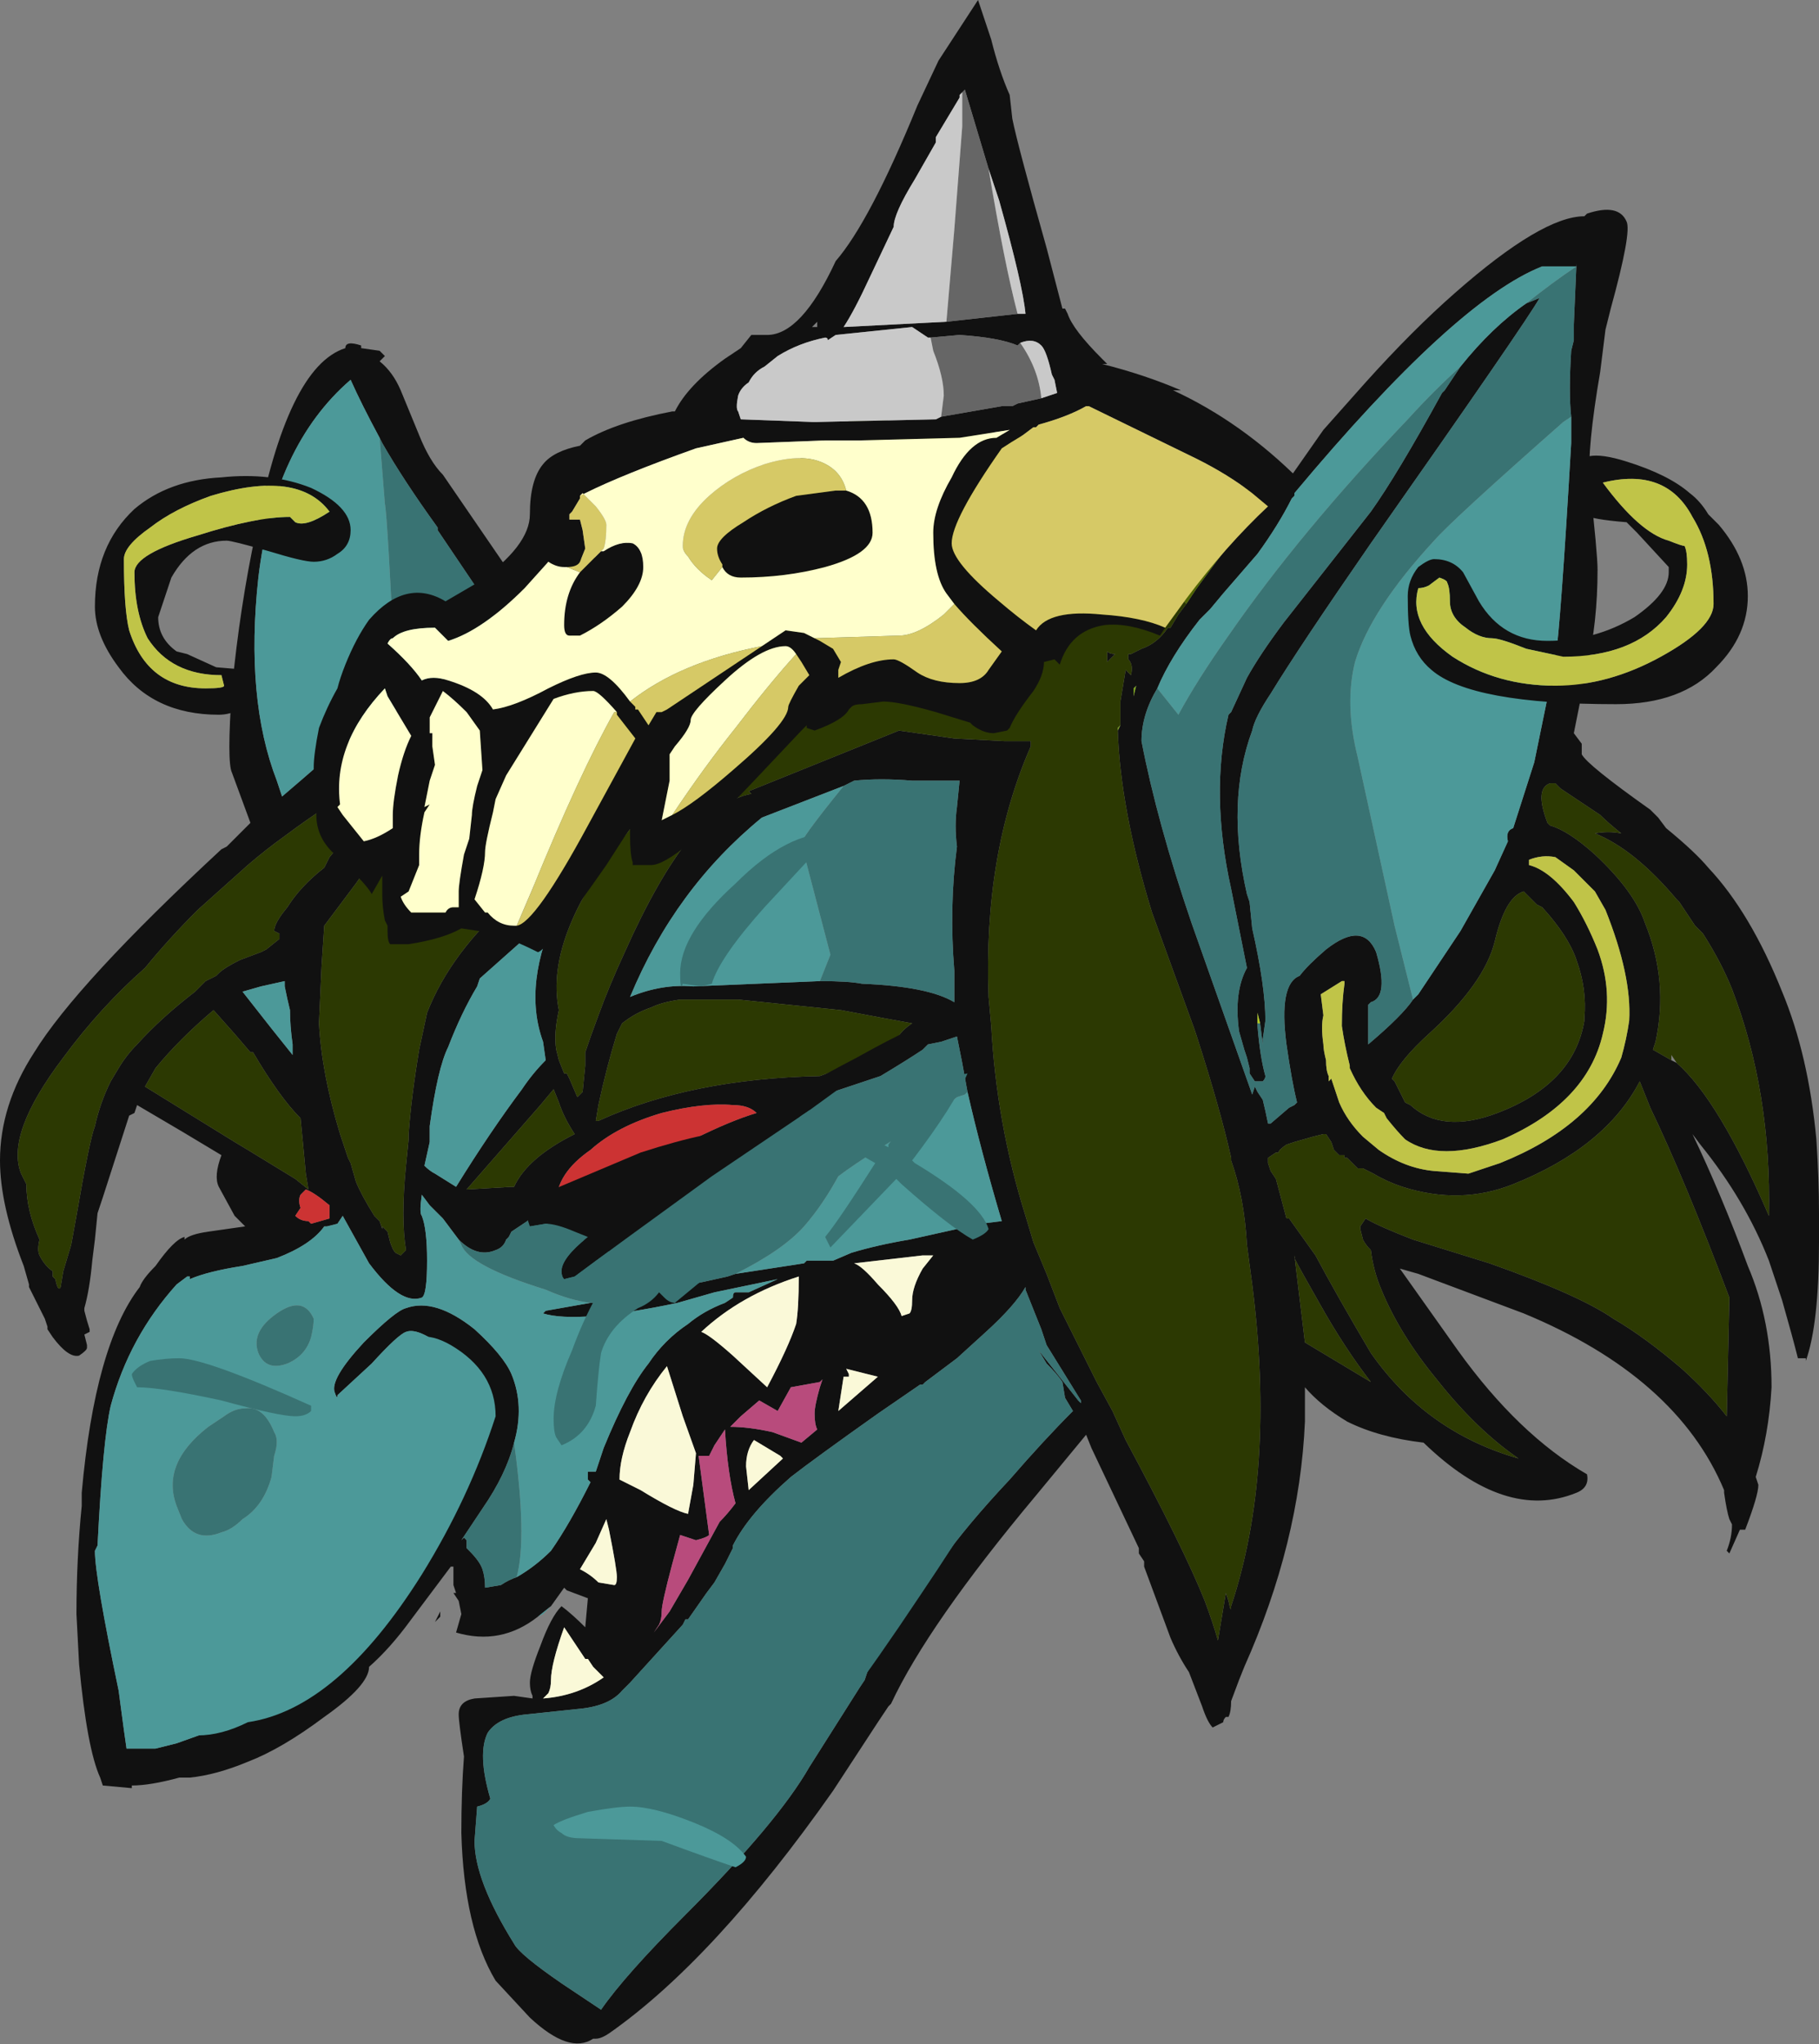 <?xml version="1.0" encoding="UTF-8" standalone="no"?>
<svg xmlns:ffdec="https://www.free-decompiler.com/flash" xmlns:xlink="http://www.w3.org/1999/xlink" ffdec:objectType="shape" height="38.75px" width="34.5px" xmlns="http://www.w3.org/2000/svg">
  <rect width="100%" height="100%" fill="#808080" stroke="none"/>
  <g transform="matrix(1.0, 0.0, 0.0, 1.0, -13.4, 10.05)">
    <path d="M23.6 20.6 Q22.9 21.15 22.05 20.9 L22.15 20.55 22.1 20.3 22.0 20.15 22.05 20.15 22.0 20.0 22.0 19.65 21.95 19.65 21.2 20.65 Q20.8 21.2 20.4 21.55 20.4 21.9 19.55 22.5 18.75 23.1 18.1 23.35 17.5 23.6 17.0 23.65 L16.8 23.65 Q16.25 23.8 15.9 23.8 L15.9 23.85 15.35 23.8 15.3 23.65 Q15.05 23.1 14.9 21.5 L14.85 20.55 Q14.85 19.5 14.95 18.5 L14.95 18.25 Q15.2 15.45 16.05 14.35 16.1 14.2 16.35 13.95 16.7 13.45 16.9 13.4 L16.9 13.45 Q17.0 13.35 17.35 13.3 L18.05 13.2 17.85 13.0 17.55 12.45 Q17.45 12.25 17.6 11.85 L16.85 11.4 16.0 10.9 15.95 11.05 15.85 11.1 15.35 12.65 15.25 12.95 15.2 13.45 15.15 13.85 Q15.1 14.4 15.0 14.75 L15.0 14.8 Q15.05 15.0 15.1 15.15 L15.1 15.2 15.0 15.25 15.05 15.45 15.05 15.5 Q15.05 15.55 14.9 15.65 14.7 15.7 14.4 15.3 L14.3 15.15 14.3 15.1 14.25 14.95 13.95 14.35 13.95 14.3 13.85 13.95 Q13.4 12.8 13.4 11.95 13.4 10.9 14.05 9.9 14.85 8.6 17.6 6.05 L17.7 6.0 18.15 5.55 17.8 4.6 Q17.7 4.4 17.8 3.0 17.95 1.45 18.25 0.05 18.85 -3.1 19.95 -3.45 19.95 -3.6 20.25 -3.5 L20.25 -3.45 20.6 -3.4 20.7 -3.3 20.6 -3.2 Q20.85 -3.0 21.0 -2.65 L21.35 -1.8 Q21.55 -1.3 21.8 -1.05 L23.0 0.7 37.8 -0.9 38.5 -1.9 39.3 -2.8 Q40.2 -3.8 41.0 -4.5 42.65 -5.95 43.45 -5.95 L43.5 -6.0 Q44.1 -6.2 44.25 -5.85 44.35 -5.65 43.95 -4.2 L43.85 -3.8 43.75 -3.0 Q43.5 -1.55 43.55 -0.9 43.7 0.45 43.7 0.75 43.7 1.75 43.5 2.6 L43.25 3.85 43.4 4.05 43.4 4.25 Q43.5 4.45 44.7 5.3 L44.85 5.45 45.0 5.65 Q45.55 6.1 45.8 6.4 46.6 7.25 47.2 8.75 47.7 9.95 47.85 11.55 47.9 12.3 47.9 12.95 L47.9 13.5 Q47.9 15.05 47.65 15.75 L47.65 15.7 47.5 15.7 Q47.4 15.3 47.2 14.6 L46.95 13.85 Q46.5 12.7 45.65 11.65 L45.5 11.45 Q46.05 12.6 46.55 13.95 47.0 15.0 47.0 16.25 46.95 17.15 46.7 17.95 L46.75 18.1 Q46.75 18.3 46.5 18.95 L46.4 18.95 46.2 19.4 46.15 19.35 Q46.25 19.1 46.25 18.85 L46.2 18.75 Q46.15 18.6 46.1 18.25 L46.1 18.2 Q45.2 16.05 42.3 14.85 L40.3 14.1 39.95 14.0 41.05 15.55 Q42.2 17.15 43.5 17.9 43.55 18.15 43.3 18.25 41.95 18.8 40.4 17.3 39.55 17.2 38.95 16.9 38.45 16.6 38.15 16.25 L38.15 16.9 Q38.05 19.2 37.0 21.55 L36.9 21.8 36.75 22.2 Q36.75 22.4 36.7 22.5 L36.65 22.5 Q36.6 22.55 36.6 22.6 L36.4 22.7 Q36.3 22.6 36.2 22.3 L35.95 21.65 Q35.75 21.35 35.6 21.0 L35.1 19.65 35.1 19.55 35.0 19.4 35.0 19.3 34.1 17.4 34.0 17.15 33.05 18.3 Q31.0 20.75 30.3 22.25 L30.25 22.3 30.05 22.6 29.2 23.9 Q26.95 27.1 24.95 28.5 24.8 28.6 24.7 28.6 L24.65 28.6 Q24.2 28.9 23.45 28.2 L22.8 27.5 Q22.2 26.5 22.15 24.7 22.15 23.9 22.2 23.25 22.1 22.6 22.1 22.45 22.1 22.2 22.4 22.15 L23.15 22.1 23.5 22.15 23.5 22.1 Q23.45 22.0 23.45 21.85 23.45 21.65 23.65 21.15 23.85 20.6 24.05 20.4 24.25 20.55 24.5 20.8 L24.55 20.25 24.15 20.1 24.1 20.05 23.85 20.4 23.6 20.6 M20.95 3.4 L23.05 2.0 21.7 0.0 21.7 -0.05 Q21.05 -0.95 20.65 -1.65 L20.6 -1.75 Q20.25 -2.4 20.05 -2.85 18.6 -1.6 18.3 0.9 18.05 3.2 18.65 4.75 L18.75 5.05 19.1 4.75 19.85 4.1 20.95 3.4 M35.25 -1.5 L29.6 -2.15 22.65 3.25 20.55 4.65 Q19.6 5.2 18.8 5.8 18.45 6.05 18.1 6.35 17.6 6.8 17.15 7.2 16.6 7.75 16.15 8.3 15.3 9.05 14.6 10.0 13.5 11.45 13.8 12.2 L13.9 12.4 Q13.9 12.9 14.15 13.45 14.1 13.65 14.15 13.75 14.25 13.95 14.4 14.05 L14.4 14.15 14.45 14.2 Q14.5 14.45 14.55 14.35 L14.6 14.05 14.75 13.55 14.85 13.0 Q15.1 11.55 15.2 11.3 15.3 10.85 15.5 10.45 L15.65 10.2 Q15.8 9.95 16.0 9.75 16.45 9.25 17.1 8.75 L17.3 8.55 17.5 8.45 17.55 8.4 Q17.65 8.3 17.95 8.15 L18.35 8.0 18.45 7.95 18.7 7.75 Q18.7 7.7 18.7 7.65 L18.6 7.6 Q18.6 7.45 18.85 7.15 19.1 6.75 19.55 6.4 L19.65 6.2 19.9 5.9 21.15 5.15 Q20.9 5.65 20.15 6.7 L19.55 7.5 19.5 8.25 19.45 9.35 Q19.5 10.3 19.85 11.45 L20.0 11.9 20.05 12.0 20.15 12.35 Q20.25 12.6 20.5 13.0 L20.6 13.1 20.65 13.25 20.65 13.2 20.75 13.3 20.8 13.5 Q20.85 13.65 20.9 13.7 L21.0 13.75 21.1 13.65 Q21.0 13.05 21.1 12.05 L21.15 11.55 21.15 11.45 Q21.2 10.75 21.35 9.85 L21.5 9.15 Q21.95 8.0 23.1 7.0 L25.45 5.55 Q23.7 7.65 24.0 9.1 23.9 9.55 23.95 9.85 L24.0 10.05 24.1 10.3 24.15 10.3 24.2 10.4 24.35 10.75 24.45 10.65 24.5 10.15 24.5 9.9 Q24.6 9.6 24.75 9.2 24.95 8.65 25.25 8.0 26.5 5.2 27.65 5.0 L27.6 4.95 30.45 3.8 31.5 3.95 32.45 4.0 32.95 4.0 32.95 4.1 Q32.05 6.15 32.15 8.85 L32.2 9.4 Q32.3 11.25 32.85 13.0 L33.0 13.5 33.25 14.1 33.5 14.75 34.2 16.15 34.5 16.7 34.75 17.25 Q35.85 19.3 36.25 20.3 36.4 20.7 36.5 21.05 L36.65 20.15 36.7 20.3 Q36.75 20.55 36.75 20.4 37.6 17.85 37.15 14.3 L37.05 13.55 Q37.0 12.65 36.75 11.95 L36.75 11.9 Q36.55 11.0 36.1 9.6 L36.05 9.45 35.25 7.25 Q34.65 5.3 34.6 3.8 L34.65 3.7 34.65 3.25 Q34.7 2.95 34.75 2.65 L34.85 2.75 Q34.9 2.55 34.8 2.45 L34.8 2.35 34.85 2.35 35.05 2.25 Q35.35 2.15 35.55 1.85 L35.6 1.85 35.75 1.6 35.9 1.4 36.1 1.1 36.8 0.15 35.25 -1.5 M43.3 -5.0 L42.65 -5.0 Q41.0 -4.35 37.95 -0.7 L37.95 -0.65 37.9 -0.6 Q37.65 -0.1 37.25 0.45 L36.6 1.2 36.35 1.5 36.15 1.7 Q35.6 2.4 35.35 3.0 35.05 3.5 35.05 4.0 35.35 5.55 36.0 7.45 L37.15 10.7 37.2 10.55 37.25 10.65 37.35 10.8 Q37.4 11.0 37.45 11.25 L37.5 11.25 37.85 10.95 37.95 10.9 38.0 10.85 Q37.9 10.45 37.8 9.75 37.65 8.6 38.05 8.45 38.2 8.25 38.55 7.95 39.25 7.4 39.5 8.0 39.75 8.85 39.4 8.95 L39.35 9.0 39.35 9.75 Q40.0 9.2 40.2 8.9 L40.3 8.8 41.1 7.6 41.75 6.45 42.0 5.9 Q41.95 5.7 42.1 5.65 L42.5 4.4 42.9 2.45 Q43.0 1.8 43.2 -1.65 L43.2 -2.15 Q43.15 -2.6 43.2 -3.4 L43.25 -3.6 43.25 -3.9 43.3 -5.05 43.3 -5.0 M41.1 -3.1 Q41.7 -3.85 42.35 -4.3 L42.6 -4.4 Q42.35 -3.95 39.4 0.25 38.05 2.2 37.5 3.1 37.2 3.55 37.15 3.8 36.65 5.15 37.05 6.9 L37.1 7.05 37.15 7.55 Q37.4 8.65 37.4 9.3 L37.35 9.65 37.35 9.75 37.3 9.35 37.25 9.15 37.25 9.35 37.25 9.4 Q37.3 10.0 37.4 10.35 37.4 10.4 37.35 10.45 L37.2 10.45 37.1 10.3 37.1 10.2 37.05 10.0 37.0 9.85 36.9 9.5 Q36.8 8.75 37.05 8.3 L36.75 6.8 Q36.35 5.0 36.7 3.5 L36.75 3.45 37.05 2.8 Q37.3 2.35 37.75 1.75 L39.4 -0.35 Q39.9 -1.05 40.75 -2.6 L40.8 -2.65 41.1 -3.1 M45.2 10.1 Q46.0 10.8 46.95 13.0 47.0 10.65 46.25 8.7 46.05 8.2 45.7 7.65 L45.55 7.5 45.25 7.05 45.2 7.0 Q44.4 6.05 43.65 5.75 43.9 5.7 44.15 5.75 43.9 5.55 43.75 5.4 L43.0 4.9 42.9 4.8 42.8 4.8 Q42.5 4.9 42.75 5.55 L42.8 5.6 Q43.15 5.7 43.65 6.15 44.4 6.85 44.6 7.45 45.05 8.55 44.8 9.7 L44.75 9.85 45.1 10.05 45.2 10.1 M42.4 6.3 L42.4 6.35 Q42.8 6.45 43.25 7.05 43.5 7.45 43.7 7.95 44.0 8.75 43.8 9.55 43.5 10.85 41.9 11.55 40.7 12.0 40.05 11.55 39.9 11.4 39.7 11.15 L39.65 11.05 39.5 10.95 Q39.2 10.65 39.0 10.2 L39.0 10.15 Q38.9 9.75 38.85 9.4 38.85 8.95 38.9 8.6 L38.9 8.55 38.85 8.55 38.45 8.8 38.5 9.2 Q38.45 9.4 38.5 9.75 38.5 9.85 38.55 10.05 38.55 10.25 38.6 10.35 L38.6 10.45 38.65 10.4 38.8 10.85 Q38.95 11.2 39.25 11.5 L39.55 11.75 Q40.05 12.1 40.6 12.15 L41.25 12.2 41.85 12.0 Q43.6 11.3 44.15 10.0 44.25 9.65 44.3 9.3 44.35 8.45 43.85 7.2 L43.65 6.85 43.25 6.45 42.9 6.2 Q42.65 6.15 42.4 6.25 L42.4 6.3 M42.3 6.85 Q41.95 6.95 41.75 7.8 41.55 8.6 40.5 9.55 39.95 10.05 39.8 10.4 L39.85 10.45 40.05 10.85 40.15 10.9 Q40.75 11.45 41.8 11.05 43.25 10.5 43.45 9.3 L43.45 9.25 Q43.5 8.7 43.3 8.15 43.15 7.7 42.65 7.15 L42.55 7.1 42.3 6.85 M34.95 2.95 L34.9 3.0 34.9 3.15 34.95 2.95 M37.45 12.0 L37.5 12.15 37.6 12.3 37.8 13.05 37.85 13.05 38.35 13.75 Q38.75 14.5 39.4 15.6 40.45 17.1 42.2 17.6 41.4 17.05 40.65 16.1 39.95 15.25 39.6 14.4 39.45 14.05 39.4 13.65 39.3 13.55 39.25 13.45 L39.2 13.25 39.2 13.2 39.3 13.05 Q39.55 13.2 40.2 13.45 L41.65 13.9 Q43.35 14.5 44.0 14.95 44.6 15.3 45.3 15.9 45.8 16.35 46.15 16.8 L46.2 14.55 Q45.35 12.3 44.7 10.95 L44.5 10.45 Q43.85 11.7 42.1 12.4 41.1 12.8 40.0 12.45 39.7 12.35 39.45 12.2 L39.25 12.1 39.15 12.1 38.95 11.9 38.9 11.9 38.9 11.85 38.8 11.85 38.7 11.75 38.65 11.6 38.55 11.45 38.5 11.45 38.3 11.5 37.95 11.6 37.8 11.65 Q37.65 11.75 37.65 11.8 L37.6 11.8 37.45 11.9 37.45 12.0 M37.95 13.75 L38.15 15.4 39.4 16.15 Q38.9 15.5 38.45 14.7 38.05 14.0 37.95 13.8 L37.95 13.75 M34.4 2.3 Q34.45 2.35 34.55 2.35 L34.4 2.5 34.4 2.3 M28.95 8.55 Q29.5 8.55 29.75 8.6 31.0 8.65 31.5 8.95 L31.5 8.35 Q31.4 7.15 31.55 6.0 31.5 5.6 31.55 5.25 L31.6 4.75 30.7 4.75 Q30.1 4.7 29.6 4.75 L29.4 4.85 27.85 5.45 Q26.2 6.8 25.35 8.85 25.95 8.6 26.55 8.65 L28.95 8.55 M30.1 9.9 L30.35 9.8 Q30.4 9.55 30.7 9.35 L30.15 9.25 29.35 9.1 27.4 8.9 26.3 8.9 Q25.95 8.95 25.75 9.05 25.45 9.15 25.2 9.35 L25.1 9.55 Q24.9 10.2 24.75 10.9 L24.7 11.2 24.75 11.2 Q26.5 10.4 28.95 10.35 L29.5 10.15 30.1 9.9 M23.4 7.7 L22.5 8.5 22.45 8.65 Q22.15 9.15 21.9 9.8 21.7 10.2 21.55 11.3 L21.55 11.6 21.45 12.05 Q21.55 12.15 21.65 12.2 L22.05 12.45 Q22.7 11.4 23.3 10.6 23.5 10.3 23.75 10.05 L23.7 9.7 Q23.3 8.6 24.0 7.15 L23.4 7.7 M24.0 10.85 L23.9 10.6 23.65 10.9 22.25 12.5 23.1 12.45 23.15 12.45 Q23.4 11.9 24.3 11.45 24.1 11.15 24.0 10.85 M23.7 13.0 L26.55 11.55 Q27.25 11.2 27.75 11.05 27.6 10.9 27.3 10.9 26.75 10.85 25.95 11.05 25.1 11.3 24.6 11.75 23.95 12.2 23.95 12.75 L23.8 12.85 23.5 13.0 23.4 13.1 23.1 13.3 23.05 13.4 23.0 13.45 Q22.95 13.6 22.8 13.65 22.45 13.8 22.1 13.45 L21.8 13.05 21.55 12.8 21.4 12.6 Q21.35 12.95 21.4 13.0 21.5 13.25 21.5 13.85 21.5 14.5 21.4 14.55 21.0 14.7 20.4 13.9 L19.9 13.0 19.8 13.15 19.6 13.2 19.55 13.2 Q19.3 13.55 18.65 13.8 L18.0 13.95 Q17.35 14.05 17.0 14.2 L17.0 14.15 16.95 14.15 16.75 14.3 Q15.85 15.3 15.5 16.6 15.35 17.25 15.25 19.25 L15.2 19.35 Q15.2 19.85 15.65 22.0 L15.75 22.75 15.8 23.1 16.35 23.1 16.75 23.0 17.45 22.75 22.15 17.0 22.65 16.35 21.95 15.6 Q21.35 15.1 21.1 15.2 20.95 15.25 20.45 15.8 L19.8 16.4 Q19.8 16.5 19.75 16.35 19.65 16.1 20.3 15.4 20.9 14.8 21.1 14.75 21.65 14.55 22.4 15.15 22.95 15.65 23.1 16.0 23.35 16.6 23.15 17.3 23.0 17.9 22.55 18.55 L22.15 19.15 22.2 19.1 22.25 19.15 22.25 19.3 22.3 19.35 Q22.5 19.55 22.55 19.7 22.6 19.85 22.6 20.05 L22.9 20.0 Q23.05 19.9 23.2 19.85 23.55 19.65 23.85 19.35 24.2 18.85 24.6 18.05 L24.55 18.0 24.55 17.85 24.7 17.85 24.85 17.4 Q25.3 16.3 25.7 15.8 26.0 15.35 26.45 15.05 26.75 14.8 27.15 14.65 L27.3 14.55 Q27.3 14.45 27.35 14.45 L27.6 14.45 28.15 14.2 26.95 14.45 26.25 14.65 Q24.35 15.05 23.7 14.85 L23.75 14.8 24.6 14.65 24.75 14.65 26.75 14.25 27.2 14.15 27.35 14.1 28.65 13.9 28.7 13.85 29.2 13.85 29.55 13.7 Q30.05 13.55 30.65 13.45 L32.0 13.15 32.4 13.1 Q32.0 11.75 31.75 10.65 L31.65 10.1 31.55 9.6 31.25 9.7 31.0 9.75 30.9 9.85 Q30.6 10.05 30.1 10.35 L28.9 10.75 28.75 10.9 26.1 14.2 23.55 13.05 23.7 13.0 M30.9 13.75 L29.6 13.9 Q29.75 13.95 30.05 14.3 30.45 14.7 30.5 14.9 L30.65 14.85 Q30.7 14.8 30.7 14.6 30.7 14.35 30.9 14.0 L31.1 13.75 30.9 13.75 M32.1 15.2 L31.55 15.7 30.95 16.15 30.9 16.2 30.85 16.2 30.05 16.75 Q28.85 17.6 28.4 17.95 27.6 18.65 27.3 19.25 L27.3 19.3 27.15 19.6 26.95 19.95 26.8 20.15 26.45 20.65 26.4 20.65 26.35 20.75 25.35 21.85 25.2 22.0 Q24.95 22.3 24.35 22.35 L23.4 22.45 Q22.85 22.5 22.65 22.8 22.45 23.2 22.7 24.05 22.65 24.15 22.45 24.2 L22.4 24.85 Q22.4 25.6 23.15 26.8 23.25 27.0 24.05 27.55 L24.8 28.05 Q25.25 27.4 26.4 26.25 28.15 24.5 28.75 23.45 L29.7 21.95 29.8 21.8 30.2 20.6 31.25 19.55 Q31.75 18.85 32.55 18.0 33.2 17.25 33.75 16.7 L33.6 16.45 33.55 16.15 Q33.45 16.0 33.25 15.8 L33.1 15.55 33.85 16.5 33.9 16.55 33.9 16.5 33.25 15.45 33.15 15.15 32.85 14.4 32.85 14.35 Q32.65 14.7 32.1 15.2 M29.0 16.1 L28.95 16.15 28.4 16.25 28.15 16.7 27.8 16.5 27.45 16.8 27.25 17.0 Q27.6 17.0 28.05 17.1 L28.6 17.3 28.9 17.05 Q28.85 16.95 28.85 16.75 28.85 16.6 28.95 16.25 L29.0 16.1 M29.5 16.05 L29.4 16.05 29.3 16.7 30.05 16.05 29.45 15.9 29.5 16.0 29.5 16.05 M27.3 15.65 L27.95 16.25 Q28.35 15.5 28.5 15.05 28.55 14.75 28.55 14.15 27.45 14.5 26.7 15.2 26.85 15.25 27.3 15.65 M26.35 16.8 L26.05 15.85 Q25.6 16.4 25.35 17.1 25.15 17.6 25.15 18.0 L25.55 18.2 Q26.2 18.6 26.45 18.65 L26.55 18.1 26.6 17.5 26.35 16.8 M26.95 17.35 L26.85 17.55 26.65 17.55 26.85 19.05 Q26.8 19.1 26.6 19.15 L26.3 19.05 26.15 19.6 Q25.95 20.35 25.95 20.5 25.95 20.65 25.9 20.75 L25.8 20.9 26.1 20.5 26.45 19.9 27.05 18.8 Q27.2 18.65 27.35 18.45 27.2 17.9 27.15 17.05 27.05 17.2 26.95 17.35 M28.2 17.55 L27.7 17.25 Q27.55 17.45 27.55 17.75 L27.6 18.2 28.25 17.6 28.2 17.55 M24.9 18.75 L24.7 19.2 24.4 19.7 Q24.6 19.8 24.75 19.95 L25.05 20.0 Q25.1 20.0 25.1 19.85 25.1 19.7 24.95 18.95 L24.9 18.75 M24.65 21.55 L24.55 21.4 24.5 21.4 24.1 20.8 Q23.85 21.5 23.85 21.8 23.85 21.95 23.8 22.05 L23.7 22.15 Q24.35 22.1 24.85 21.75 L24.65 21.55 M16.15 10.55 L17.85 11.6 18.1 11.75 19.0 12.3 19.25 12.5 19.2 12.2 Q19.15 11.65 19.1 11.15 18.7 10.75 18.2 9.9 L18.15 9.9 17.85 9.55 17.45 9.1 Q16.8 9.65 16.35 10.2 L16.15 10.55 M18.35 8.65 L18.0 8.75 18.55 9.45 18.95 9.95 18.95 9.75 Q18.9 9.4 18.9 9.1 18.85 8.9 18.8 8.65 L18.8 8.55 18.35 8.65 M19.65 13.05 L19.65 12.8 Q19.35 12.55 19.2 12.5 L19.1 12.6 Q19.05 12.7 19.1 12.85 L19.0 13.0 Q19.1 13.1 19.25 13.1 L19.3 13.15 19.65 13.05 M21.75 20.5 L21.75 20.6 21.65 20.7 21.75 20.5" fill="#111111" fill-rule="evenodd" stroke="none"/>
    <path d="M20.95 3.4 L20.9 2.9 Q20.75 -0.25 20.7 -0.5 L20.6 -1.75 20.65 -1.65 Q21.05 -0.95 21.7 -0.05 L21.7 0.0 23.05 2.0 20.95 3.4 M35.35 3.0 L35.75 3.5 Q36.1 2.85 36.7 2.0 38.05 0.05 40.1 -2.1 40.6 -2.65 41.1 -3.1 L40.8 -2.65 40.75 -2.6 Q39.9 -1.05 39.4 -0.35 L37.75 1.75 Q37.3 2.35 37.05 2.8 L36.75 3.45 36.7 3.5 Q36.35 5.0 36.75 6.8 L37.05 8.3 Q36.8 8.75 36.9 9.5 L37.0 9.85 37.05 10.0 37.1 10.2 37.1 10.3 37.2 10.45 37.35 10.45 Q37.4 10.4 37.4 10.35 37.3 10.0 37.25 9.4 L37.25 9.35 37.3 9.35 37.35 9.75 37.35 9.65 37.4 9.3 Q37.4 8.65 37.15 7.55 L37.1 7.05 37.05 6.9 Q36.65 5.15 37.15 3.8 37.2 3.55 37.5 3.1 38.05 2.2 39.4 0.25 42.35 -3.95 42.6 -4.4 L42.35 -4.3 Q42.85 -4.7 43.3 -5.0 L43.3 -5.05 43.25 -3.9 43.25 -3.6 43.2 -3.4 Q43.15 -2.6 43.2 -2.15 L43.05 -2.05 Q40.95 -0.2 40.6 0.2 39.4 1.5 39.1 2.5 38.9 3.3 39.15 4.3 L39.85 7.5 40.2 8.9 Q40.0 9.2 39.35 9.75 L39.35 9.0 39.4 8.95 Q39.75 8.85 39.5 8.0 39.25 7.4 38.55 7.95 38.2 8.25 38.05 8.45 37.65 8.6 37.8 9.75 37.9 10.45 38.0 10.85 L37.95 10.9 37.85 10.95 37.5 11.25 37.45 11.25 Q37.4 11.0 37.35 10.8 L37.25 10.65 37.2 10.55 37.15 10.7 36.0 7.45 Q35.35 5.55 35.05 4.0 35.05 3.5 35.35 3.0 M29.4 4.85 L29.6 4.75 Q30.1 4.7 30.7 4.75 L31.6 4.75 31.55 5.25 Q31.5 5.6 31.55 6.0 31.4 7.15 31.5 8.35 L31.5 8.95 Q31.0 8.65 29.75 8.6 29.5 8.55 28.95 8.55 L29.15 8.05 28.6 5.95 Q28.55 5.9 29.4 4.85 M23.55 13.05 L26.1 14.2 28.75 10.9 28.9 10.75 30.1 10.35 Q30.6 10.05 30.9 9.85 L31.0 9.75 31.25 9.7 31.55 9.6 31.65 10.1 31.75 10.65 31.7 10.7 31.55 10.75 31.05 11.15 Q29.9 11.8 29.3 12.25 29.0 12.8 28.65 13.2 28.25 13.65 27.35 14.1 L27.2 14.15 26.75 14.25 24.75 14.65 24.6 14.65 Q24.2 14.6 23.75 14.4 22.3 13.95 22.15 13.55 L22.1 13.45 Q22.45 13.8 22.8 13.65 22.95 13.6 23.0 13.45 L23.05 13.4 23.1 13.3 23.4 13.1 23.5 13.0 23.55 13.05 M23.2 19.85 Q23.05 19.9 22.9 20.0 L22.6 20.05 Q22.6 19.85 22.55 19.7 22.5 19.55 22.3 19.35 L22.25 19.3 22.25 19.15 22.2 19.1 22.15 19.15 22.55 18.55 Q23.0 17.9 23.15 17.3 23.4 19.1 23.2 19.85 M22.65 16.35 L22.15 17.0 22.65 16.35 M32.1 15.2 Q32.65 14.7 32.85 14.35 L32.85 14.4 33.15 15.15 33.25 15.45 33.9 16.5 33.9 16.55 33.85 16.5 33.1 15.55 33.25 15.8 Q33.45 16.0 33.55 16.15 L33.6 16.45 33.75 16.7 Q33.2 17.25 32.55 18.0 31.75 18.85 31.25 19.55 L30.2 20.6 29.8 21.8 29.7 21.95 28.75 23.45 Q28.15 24.5 26.4 26.25 25.25 27.4 24.8 28.05 L24.05 27.55 Q23.25 27.0 23.15 26.8 22.4 25.6 22.4 24.85 L22.45 24.2 Q22.65 24.15 22.7 24.05 22.45 23.2 22.65 22.8 22.85 22.5 23.4 22.45 L24.35 22.35 Q24.95 22.3 25.2 22.0 L25.35 21.85 26.35 20.75 26.4 20.65 26.45 20.65 26.8 20.15 26.95 19.95 27.15 19.6 27.3 19.3 27.3 19.25 Q27.6 18.65 28.4 17.95 28.85 17.6 30.05 16.75 L30.85 16.2 30.9 16.2 30.95 16.15 31.55 15.7 32.1 15.2 M19.3 15.3 Q19.2 15.65 18.85 15.8 18.45 15.95 18.3 15.6 18.15 15.2 18.65 14.85 19.15 14.5 19.35 14.95 19.35 15.1 19.3 15.3 M18.05 16.65 Q18.4 16.6 18.6 17.1 18.7 17.25 18.6 17.55 L18.55 17.95 Q18.4 18.5 18.0 18.75 17.8 18.95 17.6 19.0 17.1 19.2 16.85 18.75 L16.75 18.5 Q16.45 17.7 17.35 17.0 L17.65 16.8 Q17.85 16.65 18.05 16.65" fill="#397373" fill-rule="evenodd" stroke="none"/>
    <path d="M23.85 20.4 L23.7 20.55 23.6 20.6 23.85 20.4 M20.6 -1.75 L20.7 -0.5 Q20.75 -0.25 20.9 2.9 L20.95 3.4 19.85 4.1 19.1 4.75 18.75 5.05 18.65 4.75 Q18.05 3.2 18.3 0.9 18.6 -1.6 20.05 -2.85 20.25 -2.4 20.6 -1.75 M35.35 3.0 Q35.6 2.4 36.15 1.7 L36.35 1.5 36.6 1.2 37.25 0.45 Q37.65 -0.1 37.9 -0.6 L37.95 -0.65 37.95 -0.7 Q41.0 -4.35 42.65 -5.0 L43.3 -5.0 Q42.85 -4.7 42.35 -4.3 41.7 -3.85 41.1 -3.1 40.6 -2.65 40.1 -2.1 38.05 0.05 36.7 2.0 36.1 2.85 35.75 3.5 L35.35 3.0 M43.2 -2.15 L43.2 -1.65 Q43.0 1.8 42.9 2.45 L42.5 4.4 42.1 5.65 Q41.95 5.7 42.0 5.9 L41.75 6.45 41.1 7.6 40.3 8.8 40.2 8.9 39.85 7.5 39.15 4.3 Q38.9 3.3 39.1 2.5 39.4 1.5 40.6 0.2 40.95 -0.2 43.05 -2.05 L43.2 -2.15 M29.4 4.85 Q28.55 5.9 28.6 5.95 L29.15 8.05 28.95 8.55 26.55 8.65 Q25.95 8.6 25.35 8.85 26.2 6.8 27.85 5.45 L29.4 4.85 M23.4 7.7 L24.0 7.15 Q23.3 8.6 23.7 9.7 L23.75 10.05 Q23.5 10.3 23.3 10.6 22.7 11.4 22.05 12.45 L21.65 12.2 Q21.55 12.15 21.45 12.05 L21.55 11.6 21.55 11.3 Q21.7 10.2 21.9 9.8 22.15 9.15 22.45 8.65 L22.5 8.5 23.4 7.7 M31.75 10.65 Q32.0 11.75 32.4 13.1 L32.0 13.15 30.65 13.45 Q30.05 13.55 29.55 13.7 L29.2 13.85 28.7 13.85 28.65 13.9 27.35 14.1 Q28.25 13.65 28.65 13.2 29.0 12.8 29.3 12.25 29.9 11.8 31.05 11.15 L31.55 10.75 31.7 10.7 31.75 10.65 M24.6 14.65 L23.75 14.8 23.7 14.85 Q24.35 15.05 26.25 14.65 L26.95 14.45 28.15 14.2 27.6 14.45 27.35 14.45 Q27.3 14.45 27.3 14.55 L27.15 14.65 Q26.75 14.8 26.45 15.05 26.0 15.35 25.7 15.8 25.3 16.3 24.85 17.4 L24.7 17.85 24.55 17.85 24.55 18.0 24.6 18.05 Q24.2 18.85 23.85 19.35 23.55 19.65 23.2 19.85 23.4 19.1 23.15 17.3 23.35 16.6 23.1 16.0 22.95 15.65 22.4 15.15 21.65 14.55 21.1 14.75 20.9 14.8 20.3 15.4 19.65 16.1 19.75 16.35 19.8 16.5 19.8 16.4 L20.45 15.8 Q20.95 15.25 21.1 15.2 21.35 15.1 21.95 15.6 L22.65 16.35 22.15 17.0 17.45 22.75 16.75 23.0 16.35 23.1 15.8 23.1 15.75 22.75 15.65 22.0 Q15.2 19.85 15.2 19.35 L15.25 19.25 Q15.35 17.25 15.5 16.6 15.85 15.3 16.75 14.3 L16.95 14.15 17.0 14.15 17.0 14.2 Q17.35 14.05 18.0 13.95 L18.65 13.8 Q19.3 13.55 19.55 13.2 L19.6 13.2 19.8 13.15 19.9 13.0 20.4 13.9 Q21.0 14.7 21.4 14.55 21.5 14.5 21.5 13.85 21.5 13.25 21.4 13.0 21.35 12.95 21.4 12.6 L21.55 12.8 21.8 13.05 22.1 13.45 22.15 13.55 Q22.3 13.95 23.75 14.4 24.2 14.6 24.6 14.65 M18.35 8.65 L18.8 8.55 18.8 8.65 Q18.85 8.9 18.9 9.1 18.9 9.4 18.95 9.75 L18.95 9.95 18.55 9.45 18.0 8.75 18.35 8.65 M18.05 16.65 Q17.85 16.65 17.65 16.8 L17.35 17.0 Q16.45 17.7 16.75 18.5 L16.85 18.75 Q17.1 19.2 17.6 19.0 17.8 18.95 18.0 18.75 18.4 18.5 18.55 17.95 L18.6 17.55 Q18.7 17.25 18.6 17.1 18.4 16.6 18.05 16.65 M19.3 15.3 Q19.35 15.1 19.35 14.95 19.15 14.5 18.65 14.85 18.15 15.2 18.3 15.6 18.45 15.95 18.85 15.8 19.2 15.65 19.3 15.3" fill="#4c9999" fill-rule="evenodd" stroke="none"/>
    <path d="M29.6 -2.15 L22.65 3.25 29.6 -2.15 M35.9 1.4 L35.85 1.35 Q35.75 1.15 35.7 0.95 L35.25 -1.5 36.8 0.15 36.1 1.1 35.9 1.4" fill="#4e6303" fill-rule="evenodd" stroke="none"/>
    <path d="M29.6 -2.15 L35.25 -1.5 35.7 0.95 Q35.75 1.15 35.85 1.35 L35.9 1.4 35.75 1.6 35.6 1.85 35.55 1.85 Q35.35 2.15 35.05 2.25 L34.85 2.35 34.8 2.35 34.8 2.45 Q34.9 2.55 34.85 2.75 L34.75 2.65 Q34.7 2.95 34.65 3.25 L34.65 3.7 34.6 3.75 34.6 3.8 Q34.65 5.3 35.25 7.25 L36.05 9.45 36.1 9.6 Q36.55 11.0 36.75 11.9 L36.75 11.95 Q37.0 12.65 37.05 13.55 L37.15 14.3 Q37.6 17.85 36.75 20.4 36.75 20.55 36.7 20.3 L36.65 20.15 36.5 21.05 Q36.4 20.7 36.25 20.3 35.85 19.3 34.75 17.25 L34.5 16.7 34.2 16.15 33.5 14.75 33.25 14.1 33.0 13.5 32.85 13.0 Q32.3 11.25 32.2 9.4 L32.15 8.85 Q32.05 6.15 32.95 4.1 L32.95 4.0 32.45 4.0 31.5 3.95 30.45 3.8 27.6 4.95 27.65 5.0 Q26.5 5.2 25.25 8.0 24.95 8.65 24.75 9.2 24.6 9.6 24.5 9.9 L24.5 10.15 24.45 10.65 24.35 10.75 24.2 10.4 24.15 10.3 24.1 10.3 24.0 10.05 23.95 9.85 Q23.9 9.55 24.0 9.1 23.7 7.65 25.45 5.55 L23.1 7.0 Q21.95 8.0 21.5 9.15 L21.35 9.85 Q21.2 10.75 21.15 11.45 L21.15 11.55 21.1 12.05 Q21.0 13.05 21.1 13.65 L21.0 13.75 20.9 13.7 Q20.85 13.65 20.8 13.5 L20.75 13.3 20.65 13.2 20.65 13.25 20.6 13.1 20.5 13.0 Q20.25 12.6 20.15 12.35 L20.05 12.0 20.0 11.9 19.85 11.45 Q19.5 10.3 19.45 9.35 L19.5 8.25 19.55 7.5 20.15 6.7 Q20.9 5.65 21.15 5.15 L19.9 5.9 19.65 6.2 19.55 6.4 Q19.1 6.75 18.85 7.15 18.6 7.45 18.6 7.6 L18.7 7.65 Q18.7 7.7 18.7 7.75 L18.45 7.95 18.35 8.0 17.95 8.15 Q17.65 8.3 17.55 8.4 L17.5 8.45 17.3 8.55 17.1 8.75 Q16.45 9.25 16.0 9.75 15.8 9.95 15.65 10.2 L15.5 10.45 Q15.3 10.85 15.2 11.3 15.1 11.55 14.85 13.0 L14.75 13.55 14.6 14.05 14.55 14.35 Q14.5 14.45 14.45 14.2 L14.4 14.15 14.4 14.05 Q14.25 13.95 14.15 13.75 14.1 13.65 14.15 13.45 13.9 12.9 13.9 12.4 L13.8 12.2 Q13.5 11.45 14.6 10.0 15.3 9.05 16.15 8.3 16.6 7.75 17.15 7.2 17.6 6.8 18.1 6.35 18.45 6.05 18.8 5.8 19.6 5.2 20.55 4.65 L22.65 3.25 29.6 -2.15 M45.1 10.05 L44.75 9.85 44.8 9.7 Q45.05 8.55 44.6 7.45 44.4 6.85 43.65 6.15 43.15 5.7 42.8 5.6 L42.75 5.55 Q42.5 4.9 42.8 4.8 L42.9 4.8 43.0 4.9 43.75 5.4 Q43.9 5.55 44.15 5.75 43.9 5.7 43.65 5.75 44.4 6.05 45.2 7.0 L45.25 7.05 45.55 7.5 45.7 7.65 Q46.05 8.2 46.25 8.7 47.0 10.65 46.95 13.0 46.0 10.8 45.2 10.1 L45.1 9.95 45.1 10.05 M42.3 6.85 L42.55 7.1 42.65 7.15 Q43.15 7.7 43.3 8.15 43.5 8.7 43.45 9.25 L43.45 9.3 Q43.25 10.5 41.8 11.05 40.75 11.45 40.15 10.9 L40.05 10.85 39.85 10.45 39.8 10.4 Q39.95 10.05 40.5 9.55 41.55 8.6 41.75 7.8 41.95 6.95 42.3 6.85 M37.45 12.0 L37.45 11.9 37.6 11.8 37.65 11.8 Q37.65 11.75 37.8 11.65 L37.95 11.6 38.3 11.5 38.5 11.45 38.55 11.45 38.65 11.6 38.7 11.75 38.8 11.85 38.9 11.85 38.9 11.9 38.95 11.9 39.15 12.1 39.25 12.1 39.45 12.2 Q39.7 12.35 40.0 12.45 41.1 12.8 42.1 12.4 43.85 11.7 44.5 10.45 L44.7 10.95 Q45.35 12.3 46.2 14.55 L46.15 16.8 Q45.8 16.35 45.3 15.9 44.6 15.3 44.0 14.95 43.35 14.5 41.65 13.9 L40.2 13.45 Q39.55 13.2 39.3 13.05 L39.2 13.2 39.2 13.25 39.25 13.45 Q39.3 13.55 39.4 13.65 39.45 14.05 39.6 14.4 39.95 15.25 40.65 16.1 41.4 17.05 42.2 17.6 40.45 17.1 39.4 15.6 38.75 14.5 38.35 13.75 L37.85 13.05 37.8 13.05 37.6 12.3 37.5 12.15 37.45 12.0 M37.95 13.75 L37.95 13.8 Q38.05 14.0 38.45 14.7 38.9 15.5 39.4 16.15 L38.15 15.4 37.95 13.75 M34.4 2.3 L34.4 2.5 34.55 2.35 Q34.45 2.35 34.4 2.3 M29.5 10.15 L28.95 10.35 Q26.5 10.4 24.75 11.2 L24.7 11.2 24.75 10.9 Q24.9 10.2 25.1 9.55 L25.2 9.35 Q25.45 9.15 25.75 9.05 25.95 8.95 26.3 8.9 L27.4 8.9 29.35 9.1 30.15 9.25 30.7 9.35 Q30.4 9.55 30.35 9.8 L30.1 9.9 29.5 10.15 M24.0 10.85 Q24.1 11.15 24.3 11.45 23.4 11.9 23.15 12.45 L23.1 12.45 22.25 12.5 23.65 10.9 23.9 10.6 24.0 10.85 M16.15 10.55 L16.35 10.2 Q16.8 9.65 17.45 9.1 L17.85 9.55 18.15 9.9 18.2 9.9 Q18.7 10.75 19.1 11.15 19.15 11.65 19.2 12.2 L19.25 12.5 19.0 12.3 18.1 11.75 17.85 11.6 16.15 10.55" fill="#2c3902" fill-rule="evenodd" stroke="none"/>
    <path d="M42.4 6.3 L42.4 6.25 Q42.65 6.15 42.9 6.2 L43.25 6.45 43.65 6.85 43.85 7.2 Q44.35 8.45 44.3 9.3 44.25 9.65 44.15 10.0 43.6 11.3 41.85 12.0 L41.25 12.2 40.6 12.15 Q40.05 12.1 39.55 11.75 L39.25 11.5 Q38.95 11.2 38.8 10.85 L38.65 10.4 38.6 10.45 38.6 10.35 Q38.55 10.25 38.55 10.05 38.5 9.85 38.5 9.75 38.45 9.4 38.5 9.2 L38.45 8.8 38.85 8.55 38.9 8.55 38.9 8.6 Q38.85 8.95 38.85 9.4 38.9 9.75 39.0 10.15 L39.0 10.2 Q39.2 10.65 39.5 10.95 L39.65 11.05 39.7 11.15 Q39.9 11.4 40.05 11.55 40.7 12.0 41.9 11.55 43.5 10.85 43.8 9.55 44.0 8.75 43.7 7.95 43.5 7.45 43.25 7.05 42.8 6.45 42.4 6.35 L42.4 6.3" fill="#c0c448" fill-rule="evenodd" stroke="none"/>
    <path d="M34.6 3.8 L34.6 3.75 34.65 3.7 34.6 3.8 M34.95 2.95 L34.9 3.15 34.9 3.0 34.95 2.95 M29.5 10.15 L30.1 9.9 29.5 10.15" fill="#78a01b" fill-rule="evenodd" stroke="none"/>
    <path d="M37.3 9.35 L37.25 9.35 37.25 9.15 37.3 9.35 M23.7 13.0 L23.55 13.05 23.5 13.0 23.8 12.85 23.7 13.0 M28.75 10.9 L28.9 10.75 28.75 10.9" fill="#b0ca1e" fill-rule="evenodd" stroke="none"/>
    <path d="M23.8 12.85 L23.95 12.75 Q23.95 12.2 24.6 11.75 25.1 11.3 25.95 11.05 26.75 10.85 27.3 10.9 27.6 10.9 27.75 11.05 27.25 11.2 26.55 11.55 L23.7 13.0 23.8 12.85 M19.65 13.05 L19.3 13.15 19.25 13.1 Q19.1 13.1 19.0 13.0 L19.1 12.85 Q19.05 12.7 19.1 12.6 L19.2 12.5 Q19.35 12.55 19.65 12.8 L19.65 13.05" fill="#cc3333" fill-rule="evenodd" stroke="none"/>
    <path d="M30.9 13.75 L31.1 13.75 30.9 14.0 Q30.7 14.35 30.7 14.6 30.7 14.8 30.65 14.85 L30.5 14.9 Q30.45 14.7 30.05 14.3 29.75 13.95 29.6 13.9 L30.9 13.75 M26.35 16.8 L26.6 17.5 26.55 18.1 26.45 18.65 Q26.2 18.6 25.55 18.2 L25.15 18.0 Q25.15 17.6 25.35 17.1 25.6 16.4 26.05 15.85 L26.35 16.8 M27.3 15.65 Q26.85 15.25 26.7 15.2 27.45 14.5 28.55 14.15 28.55 14.75 28.5 15.05 28.35 15.5 27.95 16.25 L27.3 15.65 M29.5 16.05 L29.5 16.0 29.45 15.9 30.05 16.05 29.3 16.7 29.4 16.05 29.5 16.05 M28.2 17.55 L28.25 17.6 27.6 18.2 27.55 17.75 Q27.55 17.45 27.7 17.25 L28.2 17.55 M24.9 18.75 L24.95 18.95 Q25.1 19.7 25.1 19.85 25.1 20.0 25.05 20.0 L24.75 19.95 Q24.6 19.8 24.4 19.7 L24.7 19.2 24.9 18.75 M24.65 21.55 L24.85 21.75 Q24.35 22.1 23.7 22.15 L23.8 22.05 Q23.85 21.95 23.85 21.8 23.85 21.5 24.1 20.8 L24.5 21.4 24.55 21.4 24.65 21.55" fill="#faf9d8" fill-rule="evenodd" stroke="none"/>
    <path d="M29.0 16.1 L28.95 16.25 Q28.85 16.6 28.85 16.75 28.85 16.95 28.9 17.05 L28.6 17.3 28.05 17.1 Q27.6 17.0 27.25 17.0 L27.45 16.8 27.8 16.5 28.15 16.7 28.4 16.25 28.95 16.15 29.0 16.1 M26.95 17.35 Q27.05 17.2 27.15 17.05 27.2 17.9 27.35 18.45 27.2 18.65 27.05 18.8 L26.45 19.9 26.1 20.5 25.8 20.9 25.9 20.75 Q25.95 20.65 25.95 20.5 25.95 20.35 26.15 19.6 L26.3 19.05 26.6 19.15 Q26.8 19.1 26.85 19.05 L26.65 17.55 26.85 17.55 26.95 17.35" fill="#b84b7c" fill-rule="evenodd" stroke="none"/>
    <path d="M19.0 -0.15 Q19.2 -0.05 19.65 -0.35 19.05 -1.15 17.4 -0.65 16.7 -0.4 16.25 -0.05 15.75 0.3 15.75 0.55 15.75 1.5 15.85 1.9 16.2 3.0 17.3 3.0 17.65 3.0 17.65 2.95 L17.6 2.75 Q16.65 2.75 16.2 2.05 15.95 1.55 15.95 0.8 15.95 0.45 17.15 0.1 18.25 -0.25 18.9 -0.25 L19.0 -0.15 M19.3 -0.8 Q20.05 -0.45 20.05 0.0 20.05 0.3 19.8 0.45 19.6 0.6 19.35 0.6 19.15 0.6 18.5 0.4 17.8 0.2 17.7 0.2 17.05 0.2 16.65 0.9 L16.4 1.65 Q16.4 2.05 16.75 2.3 L16.95 2.35 17.5 2.6 18.1 2.65 18.15 2.7 Q18.2 2.75 18.2 2.95 18.2 3.25 17.95 3.4 17.75 3.5 17.55 3.5 16.3 3.5 15.65 2.6 15.2 2.0 15.2 1.45 15.2 0.3 15.95 -0.4 16.6 -0.95 17.6 -1.0 18.55 -1.1 19.3 -0.8 M31.65 -8.3 L31.6 -8.25 31.6 -8.2 31.15 -7.45 31.15 -7.35 30.75 -6.65 Q30.35 -6.0 30.35 -5.75 L29.9 -4.8 Q29.6 -4.15 29.4 -3.85 L31.35 -3.95 32.7 -4.1 32.85 -4.1 Q32.8 -4.65 32.35 -6.25 L32.15 -6.85 31.7 -8.35 31.65 -8.3 M35.5 1.85 L35.4 2.0 Q34.8 1.75 34.35 1.8 33.7 1.9 33.5 2.55 L33.4 2.45 33.2 2.5 Q33.2 2.75 33.0 3.05 32.65 3.5 32.55 3.75 L32.5 3.8 32.25 3.85 Q32.05 3.85 31.85 3.7 L31.8 3.65 31.15 3.45 Q30.45 3.25 30.15 3.25 L29.75 3.3 Q29.6 3.3 29.55 3.35 L29.5 3.4 Q29.4 3.6 28.85 3.8 L28.7 3.75 28.7 3.7 28.6 3.8 27.75 4.7 Q26.2 6.35 25.75 6.35 L25.4 6.35 25.4 6.3 Q25.35 6.15 25.35 5.8 L25.35 5.65 24.9 6.35 Q23.75 8.0 23.6 8.0 23.2 7.8 22.8 7.65 L22.15 7.55 Q21.8 7.75 21.15 7.85 L20.8 7.85 Q20.75 7.8 20.75 7.6 L20.75 7.5 20.7 7.4 Q20.65 7.15 20.65 6.9 L20.65 6.55 20.45 6.9 Q20.35 6.7 19.7 6.1 19.4 5.8 19.4 5.4 L19.4 5.05 Q19.35 4.8 19.35 4.5 19.35 4.25 19.45 3.75 19.6 3.35 19.8 3.0 19.85 2.8 19.95 2.55 20.15 2.05 20.4 1.7 21.1 0.9 21.85 1.35 L22.45 1.0 Q23.45 0.3 23.45 -0.3 23.45 -0.95 23.7 -1.25 23.9 -1.5 24.4 -1.6 L24.5 -1.7 Q25.1 -2.05 26.15 -2.25 L26.2 -2.25 Q26.45 -2.75 27.15 -3.25 L27.45 -3.45 27.65 -3.7 27.95 -3.7 Q28.6 -3.7 29.25 -5.1 29.9 -5.85 30.8 -8.05 L31.2 -8.9 31.95 -10.05 32.2 -9.3 Q32.35 -8.7 32.55 -8.25 L32.6 -7.8 Q32.7 -7.3 33.25 -5.35 L33.55 -4.2 33.6 -4.2 33.65 -4.1 Q33.75 -3.8 34.3 -3.25 L34.4 -3.15 34.3 -3.15 Q35.1 -2.95 35.8 -2.65 L35.65 -2.65 Q36.95 -2.05 38.05 -0.95 L37.45 -0.45 37.15 -0.7 Q36.7 -1.05 36.1 -1.35 L34.05 -2.35 34.0 -2.35 Q33.65 -2.15 33.1 -2.0 L33.05 -1.95 33.0 -1.95 32.8 -1.8 Q32.55 -1.65 32.4 -1.55 31.45 -0.2 31.45 0.25 31.45 0.6 32.35 1.35 32.7 1.65 33.05 1.9 33.3 1.5 34.3 1.6 35.05 1.65 35.5 1.85 M28.8 -3.85 L28.9 -3.85 28.9 -3.95 28.8 -3.85 M24.4 -0.65 L24.4 -0.6 24.25 -0.35 24.2 -0.3 24.2 -0.2 24.4 -0.2 24.45 0.0 24.5 0.35 24.4 0.6 Q24.35 0.7 24.15 0.7 L24.1 0.7 Q23.95 0.7 23.8 0.6 L23.35 1.1 Q22.55 1.9 21.9 2.1 L21.65 1.85 Q21.05 1.85 20.85 2.05 20.8 2.05 20.75 2.15 21.2 2.55 21.4 2.85 21.6 2.75 21.9 2.85 22.55 3.05 22.75 3.4 23.15 3.35 23.8 3.0 24.4 2.7 24.7 2.7 24.95 2.7 25.35 3.25 L25.45 3.35 25.45 3.4 25.5 3.4 25.7 3.7 25.85 3.45 25.95 3.45 26.05 3.4 27.7 2.3 28.3 1.9 28.65 1.95 28.85 2.05 28.95 2.1 29.2 2.25 29.35 2.5 29.3 2.65 29.3 2.8 Q29.9 2.45 30.35 2.45 30.45 2.45 30.8 2.7 31.1 2.9 31.6 2.9 32.0 2.9 32.15 2.65 L32.4 2.3 Q31.8 1.75 31.5 1.4 L31.35 1.2 Q31.1 0.85 31.1 0.05 31.1 -0.4 31.45 -1.0 31.8 -1.75 32.3 -1.75 L32.55 -1.9 31.6 -1.75 29.7 -1.7 29.05 -1.7 27.75 -1.65 Q27.6 -1.65 27.5 -1.75 L26.6 -1.55 Q25.2 -1.05 24.5 -0.7 L24.4 -0.65 M24.4 0.8 Q24.6 0.6 24.8 0.4 L24.85 0.4 Q25.15 0.2 25.4 0.25 25.6 0.35 25.6 0.7 25.6 1.05 25.2 1.45 24.8 1.8 24.4 2.0 L24.2 2.0 Q24.1 2.0 24.1 1.8 24.1 1.2 24.4 0.8 M31.05 -3.65 L31.0 -3.65 30.7 -3.85 29.25 -3.7 29.1 -3.6 Q29.1 -3.65 29.05 -3.65 28.55 -3.55 28.15 -3.3 L27.9 -3.1 Q27.7 -3.0 27.6 -2.8 27.45 -2.7 27.4 -2.55 27.35 -2.3 27.4 -2.25 L27.45 -2.1 28.8 -2.05 28.9 -2.05 31.15 -2.1 31.25 -2.15 32.4 -2.35 32.6 -2.35 32.7 -2.4 33.15 -2.5 33.45 -2.6 33.4 -2.85 33.35 -2.95 Q33.25 -3.4 33.15 -3.5 33.0 -3.65 32.75 -3.55 L32.7 -3.5 Q32.35 -3.65 31.6 -3.7 L31.05 -3.65 M27.1 0.7 L27.1 0.65 Q27.0 0.5 27.0 0.35 27.0 0.15 27.5 -0.15 27.95 -0.45 28.5 -0.65 L29.25 -0.75 29.45 -0.75 Q29.95 -0.6 29.95 0.05 29.95 0.45 29.05 0.7 28.3 0.9 27.45 0.9 27.2 0.9 27.1 0.7 M45.5 -0.25 Q45.0 -1.2 43.8 -0.9 44.5 0.05 45.05 0.2 45.3 0.3 45.35 0.3 45.4 0.4 45.4 0.65 45.4 1.15 45.0 1.65 44.35 2.4 43.05 2.4 L42.35 2.25 Q41.85 2.05 41.7 2.05 41.45 2.05 41.2 1.85 40.9 1.65 40.9 1.35 40.9 1.1 40.85 1.0 40.85 0.95 40.7 0.9 L40.5 1.05 Q40.4 1.1 40.3 1.1 40.1 1.8 40.95 2.4 41.8 2.95 42.9 2.95 43.9 2.95 44.9 2.4 45.9 1.85 45.9 1.4 45.9 0.4 45.5 -0.25 M45.45 -0.7 Q45.65 -0.55 45.8 -0.3 L46.0 -0.1 Q46.55 0.55 46.55 1.25 46.55 2.0 45.95 2.6 45.3 3.3 44.05 3.3 41.3 3.3 40.55 2.65 40.25 2.4 40.15 2.0 40.1 1.8 40.1 1.25 40.1 0.95 40.3 0.7 40.5 0.55 40.6 0.55 40.95 0.55 41.15 0.8 L41.45 1.35 Q41.9 2.1 42.75 2.1 43.65 2.1 44.4 1.65 45.05 1.2 45.05 0.8 L45.05 0.7 44.45 0.05 44.25 -0.15 Q43.6 -0.2 43.4 -0.3 43.2 -0.4 43.2 -0.7 43.2 -0.95 43.3 -1.1 43.3 -1.6 44.25 -1.3 45.05 -1.05 45.45 -0.7 M26.15 5.4 Q26.55 5.2 27.3 4.55 28.35 3.65 28.35 3.35 28.35 3.3 28.55 2.95 L28.75 2.75 28.6 2.5 28.5 2.35 Q28.4 2.2 28.3 2.2 27.85 2.2 27.15 2.85 26.5 3.45 26.5 3.6 26.5 3.75 26.2 4.1 L26.1 4.25 Q26.1 4.45 26.1 4.75 L25.95 5.5 26.15 5.4 M23.2 7.5 Q23.55 7.45 24.55 5.6 L25.45 3.95 25.1 3.5 25.1 3.45 Q24.75 3.05 24.65 3.05 24.3 3.05 23.9 3.2 L23.0 4.65 22.8 5.1 22.75 5.35 Q22.6 5.95 22.6 6.1 22.6 6.4 22.4 7.0 L22.6 7.25 22.65 7.25 Q22.85 7.5 23.15 7.5 L23.2 7.5 M24.3 13.3 Q23.95 13.15 23.75 13.15 L23.45 13.2 23.3 12.75 25.55 11.8 Q26.95 11.35 27.5 11.4 L28.15 11.0 28.05 10.95 Q28.4 10.65 29.65 10.0 30.9 9.3 31.2 9.3 30.75 9.85 29.5 10.5 L29.3 10.6 28.75 11.0 26.9 12.25 Q24.9 13.7 24.3 14.15 L24.1 14.2 Q24.05 14.15 24.05 14.05 24.05 13.8 24.55 13.4 L24.8 13.2 24.3 13.3 M20.7 3.0 Q19.7 4.05 19.85 5.2 L19.8 5.25 19.9 5.4 20.3 5.9 Q20.55 5.85 20.85 5.65 L20.85 5.4 Q20.85 5.15 20.95 4.65 21.05 4.2 21.2 3.9 L20.75 3.15 20.7 3.0 M21.8 3.05 L21.55 3.55 21.55 3.85 21.6 3.85 21.6 4.1 21.65 4.45 21.55 4.75 21.45 5.25 21.55 5.2 21.45 5.35 Q21.35 5.8 21.35 6.15 L21.35 6.35 21.15 6.85 21.0 6.95 Q21.05 7.1 21.2 7.25 L21.85 7.25 Q21.9 7.15 22.0 7.15 L22.1 7.15 22.1 6.85 Q22.1 6.7 22.2 6.15 L22.3 5.85 22.35 5.4 Q22.35 5.25 22.45 4.85 L22.55 4.55 22.5 3.8 22.25 3.45 Q22.0 3.2 21.8 3.05" fill="#111111" fill-rule="evenodd" stroke="none"/>
    <path d="M19.0 -0.15 L18.9 -0.25 Q18.25 -0.25 17.15 0.1 15.95 0.45 15.95 0.8 15.95 1.55 16.2 2.05 16.65 2.75 17.6 2.75 L17.65 2.95 Q17.65 3.0 17.3 3.0 16.2 3.0 15.85 1.9 15.75 1.5 15.75 0.55 15.75 0.3 16.25 -0.05 16.7 -0.4 17.4 -0.65 19.05 -1.15 19.65 -0.35 19.2 -0.05 19.0 -0.15 M45.5 -0.25 Q45.9 0.4 45.9 1.4 45.9 1.85 44.9 2.4 43.9 2.95 42.9 2.95 41.8 2.95 40.95 2.4 40.1 1.8 40.3 1.1 40.4 1.1 40.5 1.05 L40.7 0.9 Q40.85 0.95 40.85 1.0 40.9 1.1 40.9 1.35 40.9 1.65 41.2 1.85 41.45 2.05 41.7 2.05 41.85 2.05 42.35 2.25 L43.05 2.4 Q44.35 2.4 45.0 1.65 45.4 1.15 45.4 0.65 45.4 0.4 45.35 0.3 45.3 0.3 45.05 0.2 44.5 0.05 43.8 -0.9 45.0 -1.2 45.5 -0.25" fill="#c0c448" fill-rule="evenodd" stroke="none"/>
    <path d="M31.35 -3.95 L31.5 -5.7 31.65 -7.65 31.65 -8.3 31.7 -8.35 32.15 -6.85 Q32.45 -5.05 32.7 -4.1 L31.35 -3.95 M31.05 -3.65 L31.6 -3.7 Q32.35 -3.65 32.7 -3.5 L32.75 -3.55 Q33.1 -3.05 33.15 -2.5 L32.7 -2.4 32.6 -2.35 32.4 -2.35 31.25 -2.15 31.3 -2.55 Q31.3 -2.9 31.1 -3.4 L31.05 -3.65" fill="#666666" fill-rule="evenodd" stroke="none"/>
    <path d="M31.35 -3.95 L29.4 -3.85 Q29.6 -4.15 29.9 -4.8 L30.35 -5.75 Q30.35 -6.0 30.75 -6.65 L31.15 -7.35 31.15 -7.45 31.6 -8.2 31.6 -8.25 31.65 -8.3 31.65 -7.65 31.5 -5.7 31.35 -3.95 M32.15 -6.85 L32.35 -6.25 Q32.8 -4.65 32.85 -4.1 L32.7 -4.1 Q32.45 -5.05 32.15 -6.85 M31.25 -2.15 L31.15 -2.1 28.9 -2.05 28.8 -2.05 27.45 -2.1 27.4 -2.25 Q27.35 -2.3 27.4 -2.55 27.45 -2.7 27.6 -2.8 27.7 -3.0 27.9 -3.1 L28.15 -3.3 Q28.55 -3.55 29.05 -3.65 29.1 -3.65 29.1 -3.6 L29.25 -3.7 30.7 -3.85 31.0 -3.65 31.05 -3.65 31.1 -3.4 Q31.3 -2.9 31.3 -2.55 L31.25 -2.15 M32.75 -3.55 Q33.0 -3.65 33.15 -3.5 33.25 -3.4 33.35 -2.95 L33.4 -2.85 33.45 -2.6 33.15 -2.5 Q33.1 -3.05 32.75 -3.55" fill="#c9c9c9" fill-rule="evenodd" stroke="none"/>
    <path d="M37.45 -0.45 Q36.65 0.3 35.9 1.3 L35.5 1.85 Q35.05 1.65 34.3 1.6 33.3 1.5 33.05 1.9 32.7 1.65 32.35 1.35 31.45 0.6 31.45 0.25 31.45 -0.2 32.4 -1.55 32.55 -1.65 32.8 -1.8 L33.0 -1.95 33.05 -1.95 33.1 -2.0 Q33.65 -2.15 34.0 -2.35 L34.05 -2.35 36.1 -1.35 Q36.7 -1.05 37.15 -0.7 L37.45 -0.45 M24.15 0.7 Q24.35 0.7 24.4 0.6 L24.5 0.35 24.45 0.0 24.4 -0.2 24.2 -0.2 24.2 -0.3 24.25 -0.35 24.4 -0.6 24.4 -0.65 24.45 -0.7 24.7 -0.45 Q24.9 -0.2 24.9 -0.1 24.9 0.2 24.85 0.35 L24.8 0.4 Q24.6 0.6 24.4 0.8 L24.15 0.7 M31.5 1.4 Q31.8 1.75 32.4 2.3 L32.15 2.65 Q32.0 2.9 31.6 2.9 31.1 2.9 30.8 2.7 30.45 2.45 30.35 2.45 29.9 2.45 29.3 2.8 L29.3 2.65 29.35 2.5 29.2 2.25 28.95 2.1 28.85 2.05 30.45 2.0 Q30.8 2.0 31.3 1.6 L31.5 1.4 M27.7 2.3 L26.05 3.4 25.95 3.45 25.85 3.45 25.7 3.7 25.5 3.4 25.45 3.4 25.45 3.35 25.35 3.25 Q26.3 2.5 27.85 2.2 L27.7 2.3 M29.45 -0.75 L29.25 -0.75 28.5 -0.65 Q27.95 -0.45 27.5 -0.15 27.0 0.15 27.0 0.35 27.0 0.5 27.1 0.65 L27.1 0.7 26.9 0.95 Q26.6 0.75 26.45 0.5 26.35 0.4 26.35 0.3 26.35 -0.2 26.85 -0.65 27.3 -1.05 27.9 -1.25 28.55 -1.45 28.95 -1.3 29.35 -1.15 29.45 -0.75 M28.5 2.35 L28.6 2.5 28.75 2.75 28.55 2.95 Q28.35 3.3 28.35 3.35 28.35 3.65 27.3 4.55 26.55 5.2 26.15 5.4 26.75 4.5 27.35 3.75 28.0 2.9 28.5 2.35 M25.1 3.45 L25.1 3.5 25.45 3.95 24.55 5.6 Q23.55 7.45 23.2 7.5 L23.5 6.8 Q24.4 4.6 25.05 3.45 L25.1 3.45" fill="#d6c966" fill-rule="evenodd" stroke="none"/>
    <path d="M24.15 0.7 L24.4 0.8 Q24.1 1.2 24.1 1.8 24.1 2.0 24.2 2.0 L24.4 2.0 Q24.8 1.8 25.2 1.45 25.6 1.05 25.6 0.7 25.6 0.35 25.4 0.25 25.15 0.2 24.85 0.4 L24.8 0.4 24.85 0.35 Q24.9 0.2 24.9 -0.1 24.9 -0.2 24.7 -0.45 L24.45 -0.7 24.4 -0.65 24.5 -0.7 Q25.2 -1.05 26.6 -1.55 L27.5 -1.75 Q27.6 -1.65 27.75 -1.65 L29.05 -1.7 29.7 -1.7 31.6 -1.75 32.55 -1.9 32.3 -1.75 Q31.8 -1.75 31.45 -1.0 31.1 -0.4 31.1 0.05 31.1 0.85 31.35 1.2 L31.5 1.4 31.3 1.6 Q30.8 2.0 30.45 2.0 L28.85 2.05 28.65 1.95 28.3 1.9 27.7 2.3 27.85 2.2 Q26.3 2.5 25.35 3.25 24.95 2.7 24.7 2.7 24.4 2.7 23.8 3.0 23.15 3.35 22.75 3.4 22.55 3.05 21.9 2.85 21.6 2.75 21.4 2.85 21.2 2.55 20.75 2.15 20.8 2.05 20.85 2.05 21.05 1.85 21.65 1.85 L21.9 2.1 Q22.55 1.9 23.35 1.1 L23.8 0.6 Q23.95 0.7 24.1 0.7 L24.15 0.7 M29.45 -0.75 Q29.35 -1.15 28.95 -1.3 28.55 -1.45 27.9 -1.25 27.3 -1.05 26.85 -0.65 26.35 -0.2 26.35 0.3 26.35 0.4 26.45 0.5 26.6 0.75 26.9 0.95 L27.1 0.7 Q27.2 0.9 27.45 0.9 28.3 0.9 29.05 0.7 29.95 0.45 29.95 0.05 29.95 -0.6 29.45 -0.75 M28.5 2.35 Q28.0 2.9 27.35 3.75 26.75 4.5 26.15 5.4 L25.95 5.5 26.1 4.75 Q26.1 4.45 26.1 4.25 L26.2 4.1 Q26.5 3.75 26.5 3.6 26.5 3.45 27.15 2.85 27.85 2.2 28.3 2.2 28.4 2.2 28.5 2.35 M25.1 3.45 L25.05 3.45 Q24.4 4.6 23.5 6.8 L23.2 7.5 23.15 7.5 Q22.85 7.5 22.65 7.25 L22.6 7.25 22.4 7.0 Q22.6 6.4 22.6 6.1 22.6 5.95 22.75 5.35 L22.8 5.1 23.0 4.65 23.9 3.2 Q24.3 3.05 24.65 3.05 24.75 3.05 25.1 3.45 M21.8 3.05 Q22.0 3.2 22.25 3.45 L22.5 3.8 22.55 4.55 22.45 4.85 Q22.35 5.25 22.35 5.4 L22.3 5.85 22.2 6.15 Q22.1 6.7 22.1 6.85 L22.1 7.15 22.0 7.15 Q21.9 7.15 21.85 7.25 L21.2 7.25 Q21.05 7.1 21.0 6.95 L21.15 6.85 21.35 6.35 21.35 6.15 Q21.35 5.8 21.45 5.35 L21.55 5.2 21.45 5.25 21.55 4.75 21.65 4.45 21.6 4.1 21.6 3.85 21.55 3.85 21.55 3.55 21.8 3.05 M20.7 3.0 L20.75 3.15 21.2 3.9 Q21.05 4.2 20.95 4.65 20.85 5.15 20.85 5.4 L20.85 5.65 Q20.55 5.85 20.3 5.9 L19.9 5.4 19.8 5.25 19.85 5.2 Q19.7 4.05 20.7 3.0" fill="#ffffcc" fill-rule="evenodd" stroke="none"/>
    <path d="M26.7 8.65 L26.35 8.6 Q26.3 8.75 26.3 8.4 26.3 7.65 27.35 6.7 28.35 5.7 29.2 5.75 L27.9 7.15 Q27.05 8.1 26.9 8.6 L26.7 8.65 M23.45 13.2 L23.75 13.15 Q23.95 13.15 24.3 13.3 L24.55 13.4 Q24.05 13.8 24.05 14.05 24.05 14.15 24.1 14.2 L24.3 14.15 Q24.9 13.7 26.9 12.25 L28.75 11.0 Q30.2 10.4 30.2 11.25 L29.95 11.55 30.25 11.7 30.25 11.65 Q31.15 10.4 31.75 10.3 31.5 10.9 30.7 11.95 L30.75 12.0 Q32.0 12.75 32.15 13.25 32.1 13.35 31.85 13.45 31.4 13.2 30.5 12.4 L30.4 12.3 29.15 13.6 29.05 13.4 Q29.3 13.1 30.0 12.0 L29.65 11.8 26.2 14.65 Q26.1 14.65 26.0 14.55 L25.9 14.45 Q25.75 14.65 25.5 14.75 24.95 15.1 24.8 15.6 24.75 15.9 24.7 16.6 24.55 17.15 24.05 17.35 L23.95 17.2 Q23.9 17.1 23.9 16.85 23.9 16.35 24.25 15.55 24.45 15.0 24.7 14.55 24.3 14.45 23.8 14.1 23.15 13.6 23.15 13.5 23.15 13.3 23.4 13.2 L23.45 13.2 M32.5 17.45 Q32.2 18.2 30.85 20.2 29.15 22.75 28.65 23.1 L28.3 22.8 Q28.2 22.7 28.2 22.55 28.2 21.7 29.85 19.2 30.5 18.25 31.05 17.6 30.95 17.4 30.95 17.2 30.95 17.0 31.25 16.7 31.55 16.4 31.95 16.25 32.9 15.85 32.9 16.75 32.9 17.05 32.5 17.45 M19.0 16.8 Q18.7 16.8 17.6 16.5 16.45 16.25 16.0 16.25 L15.95 16.15 Q15.9 16.05 15.9 16.0 16.0 15.85 16.25 15.75 16.55 15.7 16.8 15.7 17.3 15.7 19.3 16.6 L19.3 16.7 Q19.2 16.8 19.0 16.8" fill="#397373" fill-rule="evenodd" stroke="none"/>
    <path d="M25.35 24.2 Q25.8 24.2 26.55 24.5 27.3 24.8 27.55 25.15 27.55 25.25 27.35 25.35 26.9 25.2 25.95 24.85 L24.4 24.8 Q24.15 24.8 24.05 24.7 23.95 24.65 23.9 24.55 24.05 24.45 24.55 24.3 25.1 24.2 25.35 24.2 M22.8 16.8 Q22.3 18.35 21.4 19.8 19.8 22.35 18.1 22.6 17.6 22.85 17.15 22.85 16.65 22.85 16.5 22.6 16.4 22.45 16.4 22.15 16.4 22.05 17.5 21.05 L18.15 20.45 18.95 19.4 Q20.8 16.95 21.6 16.2 21.35 16.2 21.15 16.0 21.05 15.9 21.05 15.75 21.05 15.4 21.35 15.3 21.6 15.25 21.95 15.45 22.8 15.95 22.8 16.8" fill="#4c9999" fill-rule="evenodd" stroke="none"/>
  </g>
</svg>
